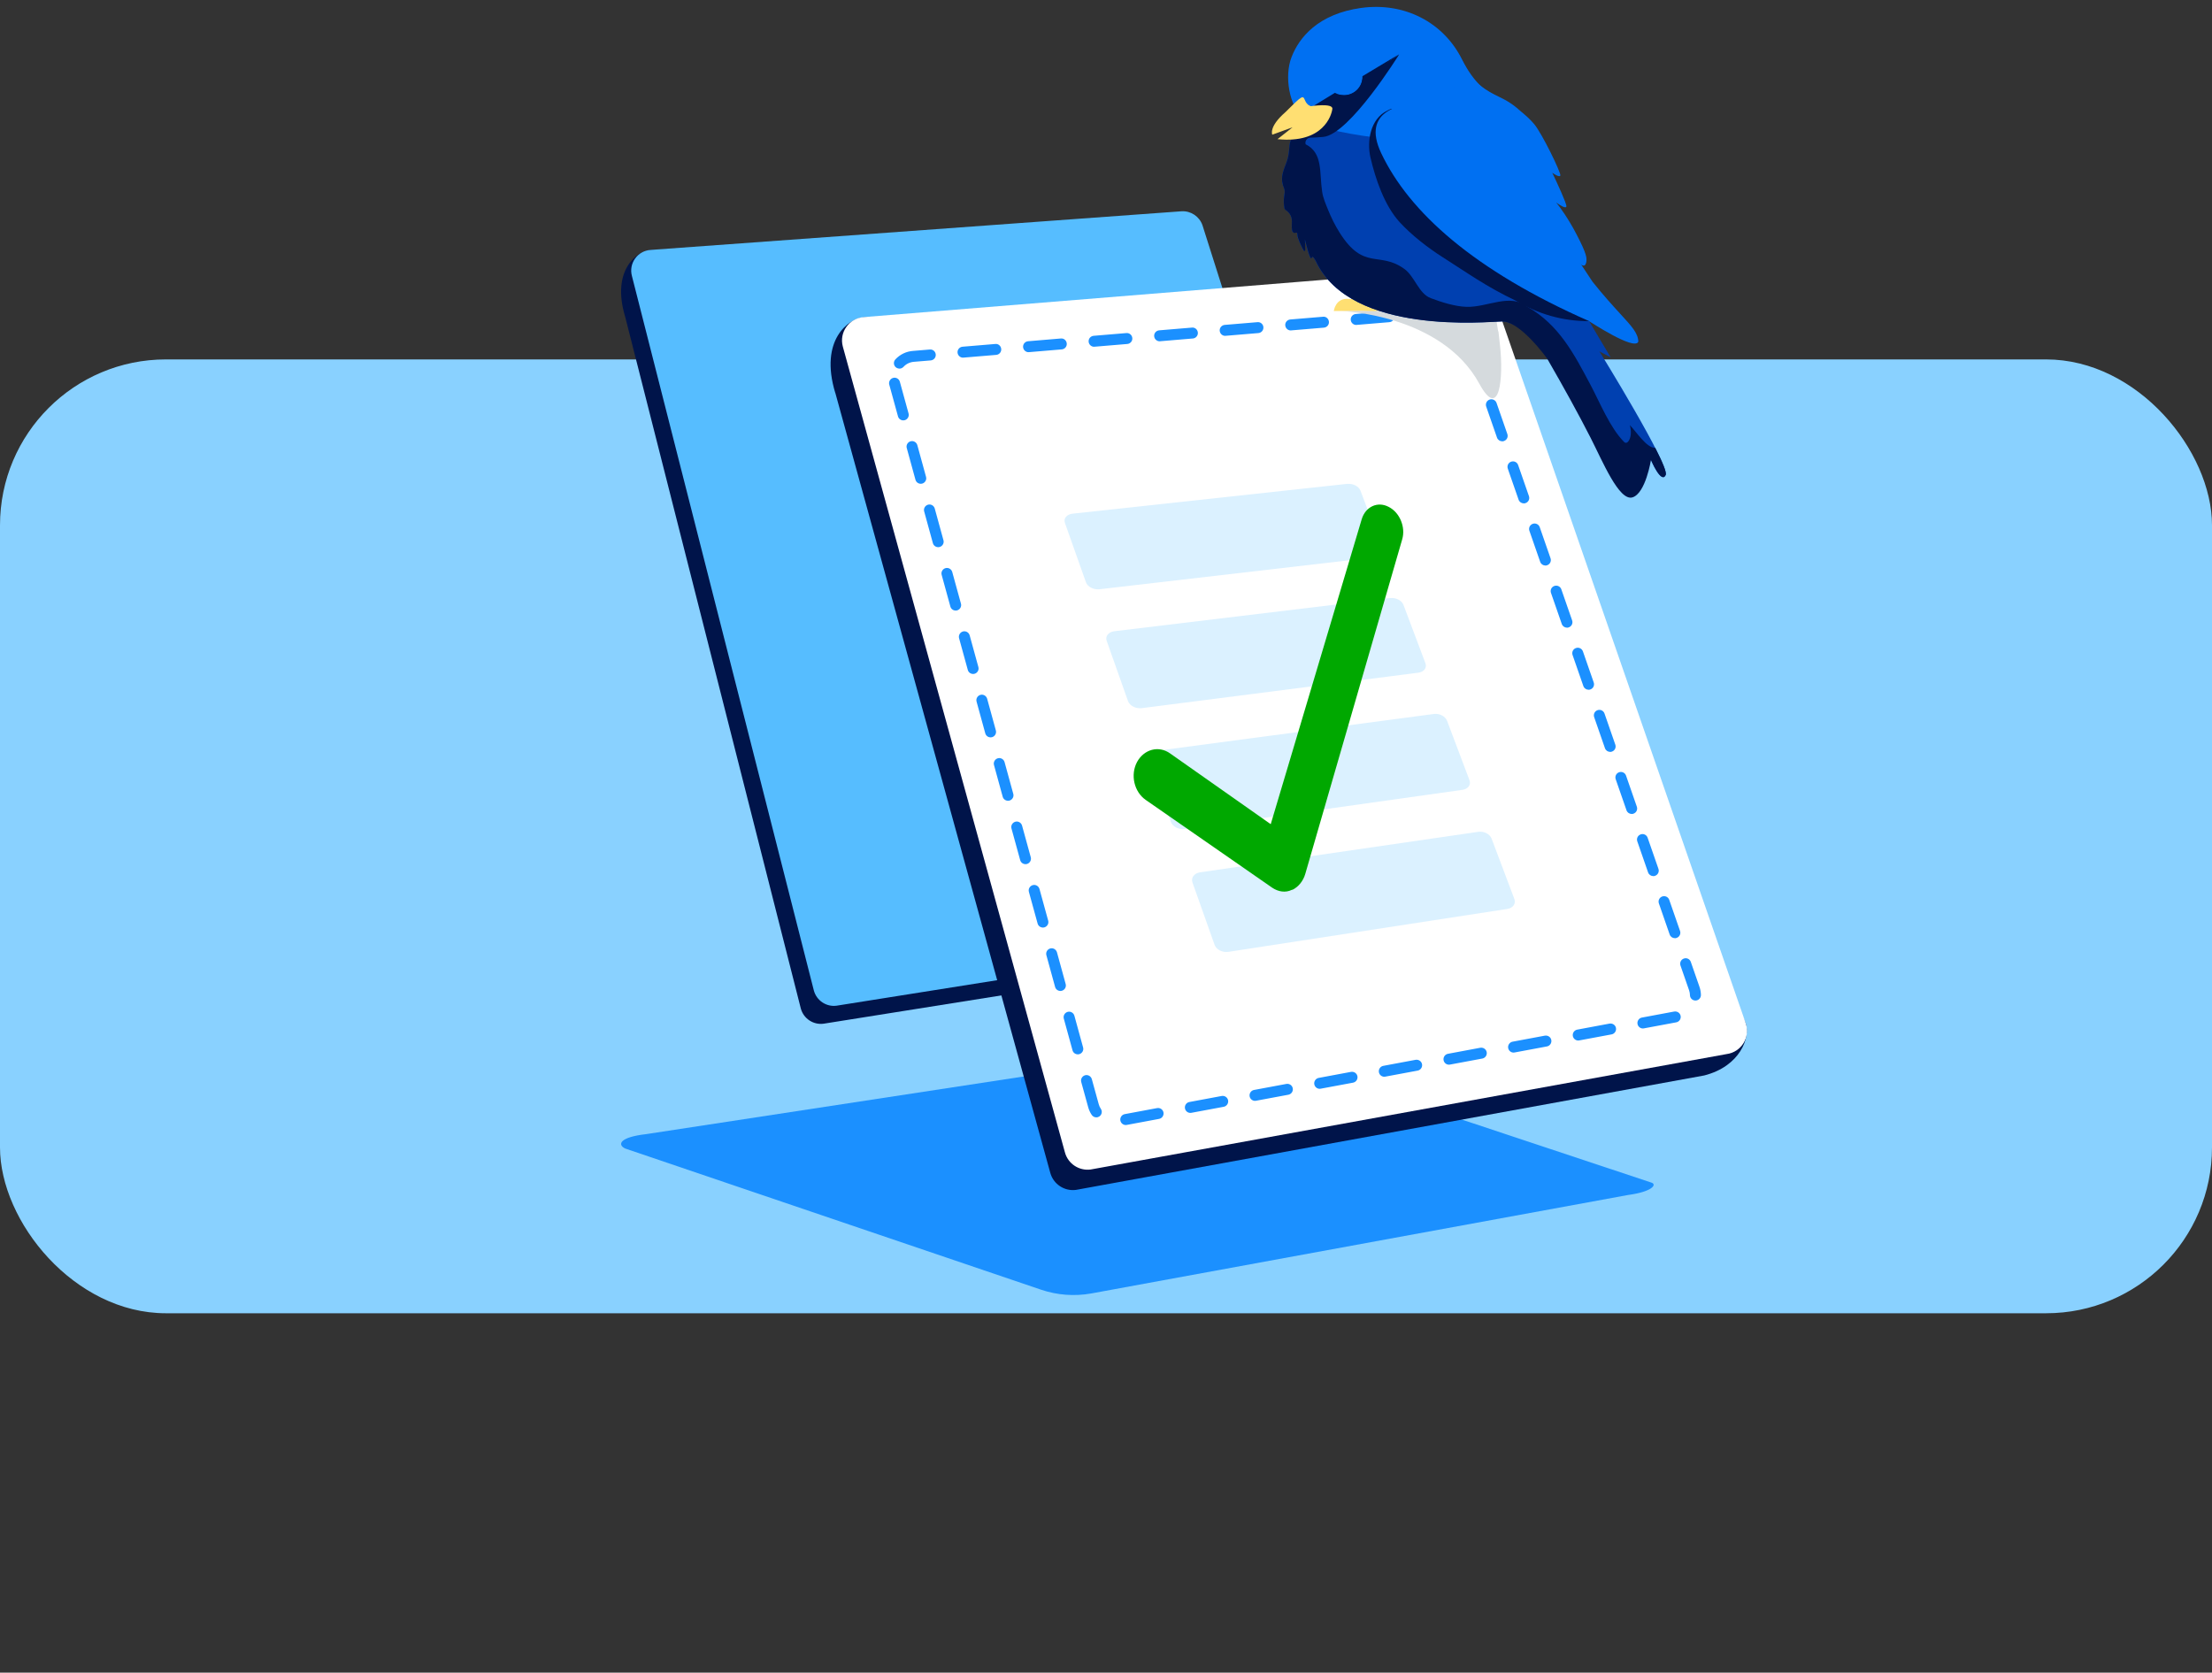 <svg width="160" height="121" viewBox="0 0 160 121" fill="none" xmlns="http://www.w3.org/2000/svg">
<rect x="0" y="0" width="160" height="121" fill="#333333" stroke="none"/>
<rect y="26" width="160" height="69" rx="12" fill="#89D1FF"/>
<path d="M119.451 85.549L89.431 75.568C89.367 75.549 89.299 75.54 89.236 75.552L46.727 82.044C44.818 82.263 44.638 82.797 45.216 83.081L75.292 93.292C76.465 93.691 77.716 93.786 78.937 93.567L117.753 86.446C119.519 86.21 119.87 85.684 119.455 85.549H119.451Z" fill="#1B90FF"/>
<path d="M45.224 22.927L57.927 72.963C58.127 73.684 58.825 74.151 59.566 74.055L99.567 67.688C101.879 67.102 102.541 65.236 102.346 64.645L82.732 17.823C82.389 16.878 81.771 16.467 81.097 16.511L47.046 18.09C46.097 18.15 44.191 19.517 45.224 22.927Z" fill="#00144A"/>
<path d="M45.712 19.977L58.87 71.66C59.069 72.382 59.767 72.848 60.508 72.752L101.003 66.321C101.948 66.197 102.542 65.237 102.227 64.335L86.976 16.289C86.753 15.655 86.135 15.244 85.465 15.284L47.063 18.079C46.114 18.139 45.456 19.056 45.712 19.977Z" fill="#56BDFF"/>
<path d="M60.42 28.417L75.97 84.844C76.194 85.658 76.983 86.184 77.824 86.077L123.267 77.799C125.879 77.137 126.624 75.032 126.27 74.015L102.936 22.284C102.685 21.567 101.987 21.104 101.23 21.152L62.473 22.958C61.401 23.026 59.248 24.569 60.416 28.421L60.42 28.417Z" fill="#00144A"/>
<path d="M60.966 25.079L77.031 83.37C77.254 84.183 78.044 84.709 78.885 84.602L124.886 76.252C125.955 76.113 126.625 75.028 126.27 74.011L107.729 20.542C107.478 19.824 106.78 19.362 106.023 19.41L62.494 22.938C61.421 23.006 60.679 24.043 60.966 25.079Z" fill="white"/>
<path d="M81.427 81.383C81.241 81.383 81.075 81.249 81.039 81.058C80.999 80.844 81.142 80.634 81.356 80.595L83.695 80.159C83.913 80.119 84.119 80.262 84.158 80.476C84.198 80.69 84.055 80.9 83.841 80.94L81.503 81.376C81.479 81.379 81.455 81.383 81.431 81.383H81.427ZM79.295 80.829C79.168 80.829 79.041 80.765 78.966 80.65C78.851 80.48 78.767 80.293 78.712 80.095L78.209 78.272C78.149 78.062 78.276 77.844 78.486 77.784C78.696 77.725 78.914 77.852 78.974 78.062L79.477 79.885C79.509 80.004 79.56 80.115 79.628 80.214C79.751 80.397 79.699 80.642 79.517 80.765C79.449 80.809 79.374 80.832 79.299 80.832L79.295 80.829ZM86.101 80.507C85.914 80.507 85.748 80.373 85.712 80.183C85.672 79.968 85.815 79.758 86.029 79.719L88.368 79.283C88.586 79.243 88.792 79.386 88.832 79.6C88.871 79.814 88.729 80.024 88.515 80.064L86.176 80.5C86.152 80.504 86.128 80.507 86.105 80.507H86.101ZM90.778 79.635C90.592 79.635 90.425 79.501 90.389 79.31C90.35 79.096 90.493 78.886 90.707 78.847L93.045 78.411C93.263 78.371 93.469 78.514 93.509 78.728C93.549 78.942 93.406 79.152 93.192 79.192L90.853 79.627C90.829 79.632 90.806 79.635 90.782 79.635H90.778ZM95.455 78.763C95.269 78.763 95.103 78.629 95.067 78.438C95.027 78.224 95.17 78.014 95.384 77.975L97.723 77.539C97.941 77.503 98.147 77.642 98.186 77.856C98.226 78.07 98.083 78.28 97.869 78.32L95.531 78.755C95.507 78.759 95.483 78.763 95.459 78.763H95.455ZM100.129 77.891C99.942 77.891 99.776 77.757 99.74 77.566C99.701 77.352 99.843 77.142 100.057 77.103L102.396 76.666C102.61 76.631 102.82 76.77 102.86 76.984C102.899 77.198 102.757 77.408 102.543 77.447L100.204 77.883C100.18 77.887 100.156 77.891 100.133 77.891H100.129ZM104.806 77.019C104.62 77.019 104.453 76.885 104.418 76.694C104.378 76.48 104.521 76.27 104.735 76.231L107.073 75.794C107.291 75.759 107.497 75.898 107.537 76.112C107.577 76.326 107.434 76.536 107.22 76.575L104.881 77.011C104.858 77.015 104.834 77.019 104.81 77.019H104.806ZM77.959 76.27C77.784 76.27 77.626 76.155 77.578 75.981L76.948 73.686C76.889 73.476 77.016 73.258 77.226 73.198C77.436 73.139 77.654 73.266 77.713 73.476L78.343 75.771C78.403 75.981 78.276 76.199 78.066 76.258C78.03 76.266 77.995 76.274 77.959 76.274V76.27ZM109.479 76.143C109.293 76.143 109.127 76.008 109.091 75.818C109.051 75.604 109.194 75.394 109.408 75.355L111.747 74.918C111.965 74.883 112.171 75.022 112.21 75.236C112.25 75.45 112.107 75.66 111.893 75.699L109.555 76.135C109.531 76.139 109.507 76.143 109.483 76.143H109.479ZM114.157 75.271C113.97 75.271 113.804 75.136 113.768 74.946C113.729 74.732 113.871 74.522 114.085 74.483L116.424 74.046C116.642 74.011 116.848 74.15 116.888 74.364C116.927 74.578 116.785 74.788 116.571 74.827L114.232 75.263C114.208 75.267 114.184 75.271 114.161 75.271H114.157ZM118.834 74.399C118.648 74.399 118.481 74.264 118.446 74.074C118.406 73.86 118.549 73.65 118.763 73.61L121.101 73.174C121.319 73.139 121.526 73.277 121.565 73.492C121.605 73.706 121.462 73.916 121.248 73.955L118.909 74.391C118.886 74.395 118.862 74.399 118.838 74.399H118.834ZM122.635 72.378C122.421 72.378 122.243 72.207 122.239 71.989C122.239 71.87 122.215 71.751 122.176 71.636L121.553 69.845C121.482 69.639 121.589 69.413 121.799 69.341C122.005 69.266 122.231 69.377 122.302 69.587L122.925 71.379C122.992 71.573 123.028 71.771 123.032 71.973C123.036 72.191 122.865 72.374 122.643 72.378H122.635ZM76.698 71.684C76.524 71.684 76.365 71.569 76.318 71.395L75.688 69.1C75.628 68.889 75.755 68.671 75.965 68.612C76.175 68.552 76.393 68.679 76.453 68.889L77.083 71.184C77.142 71.395 77.016 71.613 76.805 71.672C76.77 71.68 76.734 71.688 76.698 71.688V71.684ZM121.145 67.867C120.982 67.867 120.828 67.764 120.772 67.601L119.992 65.354C119.92 65.148 120.027 64.922 120.237 64.85C120.443 64.779 120.669 64.886 120.741 65.096L121.522 67.344C121.593 67.55 121.486 67.776 121.276 67.847C121.232 67.863 121.189 67.871 121.145 67.871V67.867ZM75.434 67.098C75.26 67.098 75.101 66.983 75.053 66.808L74.423 64.517C74.364 64.307 74.49 64.089 74.701 64.03C74.911 63.97 75.129 64.097 75.188 64.307L75.818 66.598C75.878 66.808 75.751 67.026 75.541 67.086C75.505 67.094 75.47 67.102 75.434 67.102V67.098ZM119.583 63.376C119.421 63.376 119.266 63.273 119.211 63.11L118.43 60.863C118.358 60.657 118.465 60.431 118.676 60.359C118.882 60.284 119.108 60.395 119.179 60.605L119.96 62.852C120.031 63.059 119.924 63.285 119.714 63.356C119.67 63.372 119.627 63.38 119.583 63.38V63.376ZM74.173 62.512C73.999 62.512 73.841 62.397 73.793 62.222L73.163 59.931C73.103 59.721 73.23 59.503 73.44 59.444C73.65 59.384 73.868 59.511 73.928 59.721L74.558 62.012C74.617 62.222 74.49 62.44 74.281 62.5C74.245 62.508 74.209 62.516 74.173 62.516V62.512ZM118.021 58.881C117.859 58.881 117.704 58.778 117.649 58.615L116.868 56.368C116.797 56.162 116.904 55.936 117.114 55.864C117.32 55.793 117.546 55.9 117.617 56.11L118.398 58.358C118.469 58.564 118.362 58.79 118.152 58.861C118.109 58.877 118.065 58.885 118.021 58.885V58.881ZM72.909 57.925C72.735 57.925 72.576 57.81 72.528 57.636L71.898 55.341C71.839 55.131 71.966 54.913 72.176 54.853C72.386 54.794 72.604 54.921 72.663 55.131L73.293 57.426C73.353 57.636 73.226 57.854 73.016 57.914C72.98 57.922 72.945 57.929 72.909 57.929V57.925ZM116.464 54.39C116.301 54.39 116.147 54.287 116.091 54.124L115.31 51.877C115.239 51.67 115.346 51.445 115.556 51.373C115.762 51.302 115.988 51.409 116.059 51.619L116.84 53.867C116.912 54.073 116.805 54.299 116.595 54.37C116.551 54.386 116.507 54.394 116.464 54.394V54.39ZM71.648 53.339C71.474 53.339 71.316 53.224 71.268 53.05L70.638 50.755C70.578 50.545 70.705 50.327 70.915 50.267C71.125 50.208 71.343 50.335 71.403 50.545L72.033 52.84C72.092 53.05 71.966 53.268 71.755 53.327C71.72 53.335 71.684 53.343 71.648 53.343V53.339ZM114.902 49.895C114.739 49.895 114.585 49.792 114.529 49.629L113.748 47.382C113.677 47.175 113.784 46.95 113.994 46.878C114.2 46.807 114.426 46.914 114.498 47.124L115.279 49.371C115.35 49.578 115.243 49.804 115.033 49.875C114.989 49.891 114.946 49.899 114.902 49.899V49.895ZM70.384 48.753C70.21 48.753 70.051 48.638 70.004 48.464L69.373 46.169C69.314 45.959 69.441 45.741 69.651 45.681C69.861 45.622 70.079 45.748 70.138 45.959L70.769 48.254C70.828 48.464 70.701 48.682 70.491 48.741C70.455 48.749 70.42 48.757 70.384 48.757V48.753ZM113.34 45.404C113.178 45.404 113.023 45.301 112.968 45.138L112.187 42.891C112.115 42.684 112.222 42.459 112.432 42.387C112.639 42.316 112.865 42.423 112.936 42.633L113.717 44.88C113.788 45.087 113.681 45.312 113.471 45.384C113.427 45.4 113.384 45.408 113.34 45.408V45.404ZM69.124 44.167C68.949 44.167 68.79 44.052 68.743 43.878L68.113 41.587C68.053 41.376 68.18 41.158 68.39 41.099C68.6 41.039 68.818 41.166 68.878 41.376L69.508 43.667C69.567 43.878 69.441 44.096 69.231 44.155C69.195 44.163 69.159 44.171 69.124 44.171V44.167ZM111.778 40.909C111.616 40.909 111.461 40.806 111.406 40.643L110.625 38.396C110.554 38.19 110.661 37.964 110.871 37.892C111.077 37.821 111.303 37.928 111.374 38.138L112.155 40.386C112.226 40.592 112.119 40.818 111.909 40.889C111.866 40.905 111.822 40.913 111.778 40.913V40.909ZM67.859 39.581C67.685 39.581 67.526 39.466 67.478 39.291L66.848 36.996C66.789 36.786 66.916 36.568 67.126 36.509C67.336 36.449 67.554 36.576 67.613 36.786L68.243 39.081C68.303 39.291 68.176 39.509 67.966 39.569C67.93 39.577 67.895 39.585 67.859 39.585V39.581ZM110.217 36.414C110.054 36.414 109.9 36.311 109.844 36.148L109.063 33.901C108.992 33.694 109.099 33.468 109.309 33.397C109.515 33.326 109.741 33.433 109.812 33.643L110.593 35.891C110.665 36.097 110.558 36.322 110.347 36.394C110.304 36.41 110.26 36.418 110.217 36.418V36.414ZM66.599 34.995C66.424 34.995 66.266 34.88 66.218 34.705L65.588 32.41C65.528 32.2 65.655 31.982 65.865 31.923C66.075 31.863 66.293 31.99 66.353 32.2L66.983 34.495C67.043 34.705 66.916 34.923 66.706 34.983C66.67 34.991 66.634 34.999 66.599 34.999V34.995ZM108.655 31.923C108.492 31.923 108.338 31.82 108.282 31.657L107.501 29.41C107.43 29.203 107.537 28.977 107.747 28.906C107.953 28.835 108.179 28.942 108.251 29.152L109.031 31.399C109.103 31.605 108.996 31.831 108.786 31.903C108.742 31.919 108.699 31.927 108.655 31.927V31.923ZM65.334 30.409C65.16 30.409 65.001 30.294 64.954 30.119L64.323 27.824C64.264 27.614 64.391 27.396 64.601 27.337C64.811 27.277 65.029 27.404 65.088 27.614L65.719 29.909C65.778 30.119 65.651 30.337 65.441 30.397C65.405 30.404 65.37 30.412 65.334 30.412V30.409ZM107.097 27.428C106.935 27.428 106.78 27.325 106.725 27.162L105.944 24.915C105.872 24.708 105.979 24.483 106.189 24.411C106.396 24.34 106.621 24.447 106.693 24.657L107.474 26.904C107.545 27.11 107.438 27.337 107.228 27.408C107.184 27.424 107.141 27.432 107.097 27.432V27.428ZM65.057 26.663C64.962 26.663 64.862 26.627 64.787 26.56C64.624 26.413 64.617 26.159 64.763 26.001C65.104 25.632 65.564 25.414 66.067 25.382L67.257 25.283C67.483 25.263 67.665 25.426 67.685 25.644C67.704 25.862 67.542 26.052 67.324 26.072L66.127 26.171C65.822 26.191 65.548 26.322 65.35 26.54C65.271 26.623 65.164 26.667 65.057 26.667V26.663ZM69.659 25.874C69.457 25.874 69.282 25.719 69.262 25.509C69.242 25.291 69.405 25.101 69.623 25.081L71.993 24.883C72.211 24.855 72.402 25.026 72.421 25.244C72.441 25.462 72.279 25.652 72.061 25.672L69.69 25.87C69.69 25.87 69.666 25.87 69.659 25.87V25.874ZM74.399 25.477C74.197 25.477 74.023 25.323 74.003 25.113C73.983 24.895 74.146 24.704 74.364 24.685L76.734 24.486C76.956 24.463 77.142 24.629 77.162 24.847C77.182 25.065 77.019 25.256 76.802 25.275L74.431 25.474C74.431 25.474 74.407 25.474 74.399 25.474V25.477ZM79.14 25.085C78.938 25.085 78.764 24.93 78.744 24.72C78.724 24.502 78.886 24.312 79.105 24.292L81.475 24.094C81.697 24.074 81.883 24.237 81.903 24.455C81.923 24.673 81.76 24.863 81.542 24.883L79.172 25.081C79.172 25.081 79.148 25.081 79.14 25.081V25.085ZM83.881 24.689C83.679 24.689 83.504 24.534 83.484 24.324C83.465 24.106 83.627 23.916 83.845 23.896L86.216 23.698C86.438 23.674 86.624 23.84 86.644 24.058C86.663 24.276 86.501 24.467 86.283 24.486L83.913 24.685C83.913 24.685 83.889 24.685 83.881 24.685V24.689ZM88.622 24.296C88.419 24.296 88.245 24.142 88.225 23.931C88.205 23.713 88.368 23.523 88.586 23.503L90.956 23.305C91.182 23.285 91.365 23.448 91.385 23.666C91.404 23.884 91.242 24.074 91.024 24.094L88.653 24.292C88.653 24.292 88.63 24.292 88.622 24.292V24.296ZM93.362 23.904C93.16 23.904 92.986 23.749 92.966 23.539C92.946 23.321 93.109 23.131 93.327 23.111L95.697 22.913C95.915 22.885 96.105 23.055 96.125 23.273C96.145 23.491 95.983 23.682 95.764 23.702L93.394 23.9C93.394 23.9 93.37 23.9 93.362 23.9V23.904ZM98.099 23.507C97.897 23.507 97.723 23.353 97.703 23.143C97.683 22.925 97.846 22.735 98.064 22.715L100.434 22.516C100.656 22.493 100.842 22.659 100.862 22.877C100.882 23.095 100.719 23.285 100.501 23.305L98.131 23.503C98.131 23.503 98.107 23.503 98.099 23.503V23.507ZM105.183 23.166C105.119 23.166 105.056 23.151 104.996 23.119C104.83 23.032 104.644 22.984 104.457 22.984H104.378L102.876 23.111C102.654 23.131 102.467 22.968 102.448 22.75C102.428 22.532 102.59 22.342 102.808 22.322L104.326 22.195C104.378 22.195 104.418 22.191 104.457 22.191C104.774 22.191 105.091 22.271 105.373 22.421C105.567 22.524 105.638 22.766 105.535 22.956C105.464 23.091 105.325 23.166 105.187 23.166H105.183Z" fill="#1B90FF"/>
<path d="M97.466 35L77.587 37.158C77.163 37.203 76.91 37.501 77.03 37.832L78.549 42.121C78.663 42.452 79.106 42.672 79.531 42.626L99.46 40.313C99.859 40.268 100.093 39.97 99.973 39.652L98.409 35.499C98.289 35.181 97.871 34.968 97.472 35.007L97.466 35Z" fill="#DBF1FF"/>
<path d="M100.568 43.258L80.607 45.662C80.182 45.714 79.929 46.025 80.049 46.355L81.594 50.722C81.715 51.053 82.158 51.279 82.582 51.228L102.594 48.662C102.999 48.61 103.227 48.305 103.106 47.981L101.517 43.757C101.397 43.439 100.973 43.219 100.574 43.264L100.568 43.258Z" fill="#DBF1FF"/>
<path d="M103.721 51.648L83.677 54.311C83.247 54.37 83 54.687 83.12 55.024L84.697 59.462C84.817 59.799 85.26 60.026 85.691 59.968L105.785 57.136C106.19 57.078 106.418 56.767 106.291 56.437L104.67 52.141C104.55 51.817 104.12 51.596 103.721 51.648Z" fill="#DBF1FF"/>
<path d="M106.93 60.173L86.81 63.102C86.38 63.167 86.133 63.491 86.253 63.834L87.855 68.351C87.975 68.694 88.425 68.921 88.855 68.856L109.031 65.752C109.437 65.688 109.665 65.37 109.538 65.033L107.892 60.666C107.765 60.335 107.341 60.115 106.93 60.173Z" fill="#DBF1FF"/>
<path d="M93.49 64.359L93.449 64.368C92.984 64.599 92.469 64.512 92.027 64.22L82.865 57.86C82.033 57.274 81.747 56.053 82.247 55.12C82.749 54.198 83.815 53.913 84.636 54.501L91.915 59.621L98.497 37.559C98.767 36.658 99.642 36.242 100.448 36.668C101.238 37.066 101.692 38.126 101.422 39.026L94.415 63.215C94.264 63.735 93.918 64.159 93.482 64.372L93.502 64.367L93.49 64.359Z" fill="#00A800"/>
<path d="M102.001 22.751C98.751 22.25 101.501 22.501 97.001 22.5C97.001 22.5 104.25 22.709 107 27.752C108.499 30.503 108.75 27.253 108.501 25.003C108.251 22.753 108.501 25.003 108.251 23.253L102.001 22.751Z" fill="#D5DADD"/>
<path d="M101.359 22.044C101.359 22.044 99.917 22.53 99.321 22.501C98.729 22.468 96.477 22.501 96.477 22.501C96.477 22.501 96.592 21.511 97.587 21.624C98.584 21.737 99.052 20.902 99.052 20.902L101.359 22.044Z" fill="#FFDF72"/>
<path d="M115.685 25.41C115.685 25.41 120.8 33.683 120.479 34.36C120.159 35.038 119.413 33.265 119.413 33.265C119.413 33.265 118.637 34.723 118.086 33.836C117.536 32.954 116.547 32.881 115.68 31.189C114.818 29.497 113.413 26.356 112.342 25.559C111.276 24.758 109.633 23.236 108.653 23.245C107.678 23.253 97.746 24.302 95.175 18.906C95.175 18.906 94.933 18.403 94.868 18.633C94.768 18.999 94.374 17.303 94.374 17.303L94.404 18.075C94.404 18.147 94.313 18.168 94.282 18.109C94.109 17.78 93.832 17.218 93.827 16.958C93.827 16.677 93.689 16.919 93.541 16.804C93.48 16.753 93.454 16.672 93.446 16.596C93.402 16.323 93.476 16.033 93.415 15.764C93.363 15.539 93.22 15.338 93.03 15.206C92.991 15.181 92.956 15.155 92.93 15.121C92.912 15.095 92.908 15.061 92.9 15.031C92.847 14.754 92.839 14.469 92.882 14.187C92.9 14.055 92.934 13.919 92.917 13.787C92.9 13.642 92.83 13.505 92.787 13.369C92.7 13.092 92.713 12.789 92.787 12.508C92.886 12.103 93.086 11.745 93.173 11.336C93.225 11.076 93.242 10.807 93.268 10.543C93.32 10.066 93.524 9.81 94.005 9.704C94.079 9.687 94.148 9.678 94.226 9.665C95.631 9.465 93.697 7.449 93.697 7.449C93.697 7.449 92.145 5.271 94.681 2.424C97.013 -0.193 103.325 -0.671 105.996 4.785C106.451 5.718 107.205 6.481 108.146 6.925C109.286 7.462 110.751 8.404 111.436 9.883C112.078 11.276 112.481 12.001 112.715 12.367C112.789 12.482 112.672 12.623 112.546 12.572L112.225 12.453L113.205 14.648C113.257 14.763 113.14 14.882 113.019 14.831L112.494 14.605C112.494 14.605 114.922 18.049 114.744 18.936C114.627 19.515 114.233 18.897 114.233 18.897C114.233 18.897 115.442 21.212 116.127 21.838C116.812 22.465 118.698 24.182 118.49 24.732C118.282 25.282 114.948 23.24 114.948 23.24L116.5 25.845L115.68 25.414L115.685 25.41Z" fill="#0040B0"/>
<path d="M94.299 8.598C95.131 9.331 98.407 9.837 99.94 9.998L108.046 6.821C107.59 6.713 106.603 6.007 105.746 4.29C104.408 1.61 101.583 0.144 98.462 0.574C95.34 1.005 93.969 2.714 93.421 4.131C92.876 5.542 93.258 7.683 94.299 8.598Z" fill="#0070F2"/>
<path d="M114.948 23.232C113.014 23.237 111.228 22.704 109.637 21.749C107.521 20.748 106.091 19.71 104.34 18.598C103.278 17.924 102.097 17.003 101.248 16.079C100.146 14.881 99.487 12.943 99.127 11.383C98.863 10.233 99.107 8.6 100.347 8.004C100.399 7.978 100.638 7.842 100.685 7.871C102.168 8.737 101.279 10.902 101.843 11.383C102.094 11.592 103.143 14.499 105.905 15.13C107.5 15.496 116.396 23.224 114.952 23.228L114.948 23.232Z" fill="#00144A"/>
<path d="M111.94 19.274C111.395 19.81 109.578 17.881 108.924 17.166L102.883 13.493L100.943 9.203L105.744 6.859C106.537 6.94 108.246 7.14 108.732 7.295C109.34 7.489 110.407 8.296 110.982 8.99C111.556 9.685 112.915 12.495 112.865 12.691C112.825 12.848 112.458 12.626 112.279 12.495C112.624 13.214 113.312 14.706 113.302 14.921C113.292 15.137 112.807 14.831 112.566 14.652C112.811 14.946 113.449 15.818 114.037 16.955C114.772 18.377 114.835 18.72 114.698 19.088C114.588 19.382 114.267 19.096 114.12 18.916C113.575 18.857 112.376 18.845 111.94 19.274Z" fill="#0070F2"/>
<path fill-rule="evenodd" clip-rule="evenodd" d="M104.618 6.743C104.21 7.157 103.651 7.391 103.066 7.408C101.366 7.459 98.431 7.966 99.905 11.078C101.925 15.348 106.629 19.568 114.952 23.234C114.952 23.234 118.212 25.39 118.494 24.725C118.494 24.112 118.065 23.647 117.198 22.701C116.686 22.142 116.019 21.414 115.2 20.391C114.727 19.662 113.96 18.507 113.643 18.123C113.192 17.573 109.72 13.776 111.038 16.192C111.051 16.214 111.064 16.231 111.077 16.252C111.467 16.883 112.13 17.961 111.454 18.294C110.942 18.549 110.375 18.166 109.958 17.85C108.966 16.943 107.899 16.047 106.88 15.195C103.334 12.224 100.369 9.744 103.066 8.721C104.938 8.572 105.511 8.052 105.953 7.651C106.386 7.255 106.698 6.973 108.003 7.267C109.005 7.493 109.425 7.63 110.041 8.094C109.373 7.463 108.883 7.225 108.385 6.982C107.969 6.777 107.548 6.573 107.006 6.134C106.265 5.882 105.272 6.074 104.618 6.739V6.743Z" fill="#0070F2"/>
<path d="M92.793 13.361C92.706 13.084 92.719 12.781 92.793 12.5C92.892 12.095 93.092 11.737 93.178 11.328C93.231 11.068 93.248 10.8 93.274 10.535C93.326 10.058 93.53 9.802 94.011 9.696C94.05 9.687 94.089 9.679 94.128 9.674C94.137 9.687 94.18 9.691 94.236 9.687L94.492 8.472L96.889 6.853C96.998 6.878 97.106 6.895 97.219 6.895C97.899 6.895 98.463 6.388 98.545 5.736L101.203 3.938C101.203 3.938 97.605 9.747 95.706 9.905C95.311 9.939 95.017 9.956 94.796 9.956C94.544 9.956 94.371 10.199 94.44 10.437C95.706 11.068 95.424 12.466 95.636 13.881C95.701 14.32 95.892 14.755 96.057 15.164C96.287 15.735 96.56 16.289 96.889 16.814C98.658 19.627 99.763 18.131 101.589 19.46C102.334 20.002 102.62 21.242 103.487 21.566C104.263 21.86 105.243 22.171 106.071 22.197C107.597 22.244 109.227 21.178 110.493 22.197C112.777 23.514 113.853 25.598 115.049 27.848C115.721 29.11 116.445 30.93 117.477 31.974C117.745 32.243 118.131 31.556 117.889 30.755C118.339 31.194 119.102 32.426 119.727 32.396C120.247 33.411 120.576 34.178 120.485 34.365C120.164 35.043 119.419 33.27 119.419 33.27C119.419 33.27 119.037 35.695 118.075 35.981C117.108 36.262 115.912 33.355 115.049 31.663C114.186 29.971 113.146 28.083 111.915 25.948C111.065 24.784 109.648 23.245 108.668 23.254C107.692 23.262 97.761 24.311 95.19 18.915C95.19 18.915 94.947 18.412 94.882 18.642C94.782 19.009 94.388 17.317 94.388 17.317L94.418 18.088C94.418 18.16 94.327 18.182 94.297 18.122C94.124 17.794 93.846 17.231 93.842 16.971C93.842 16.69 93.699 16.933 93.551 16.818C93.491 16.767 93.465 16.686 93.452 16.609C93.408 16.336 93.482 16.046 93.421 15.778C93.374 15.552 93.226 15.352 93.035 15.22C92.996 15.194 92.962 15.168 92.936 15.134C92.918 15.109 92.91 15.075 92.905 15.045C92.853 14.768 92.845 14.482 92.888 14.201C92.905 14.069 92.94 13.932 92.923 13.8C92.905 13.655 92.836 13.519 92.793 13.383H92.806L92.793 13.361Z" fill="#00144A"/>
<path d="M95.024 7.651L96.559 6.714C96.754 6.82 96.975 6.884 97.213 6.884C97.955 6.884 98.549 6.292 98.549 5.559V5.512L101.197 3.922C101.197 3.922 98.731 5.695 98.64 6.002C98.549 6.309 98.154 7.148 97.188 7.029C96.225 6.914 96.368 7.869 96.368 7.869L95.016 7.647L95.024 7.651Z" fill="#00144A"/>
<path d="M94.83 7.68C94.83 7.68 96.425 7.433 96.373 7.876C96.321 8.319 95.731 10.403 92.406 10.067L93.494 9.21L92.029 9.743C92.029 9.743 91.743 9.189 92.966 8.123C94.201 6.896 94.236 6.87 94.392 7.254C94.548 7.637 94.825 7.68 94.825 7.68H94.83Z" fill="#FFDF72"/>
</svg>
